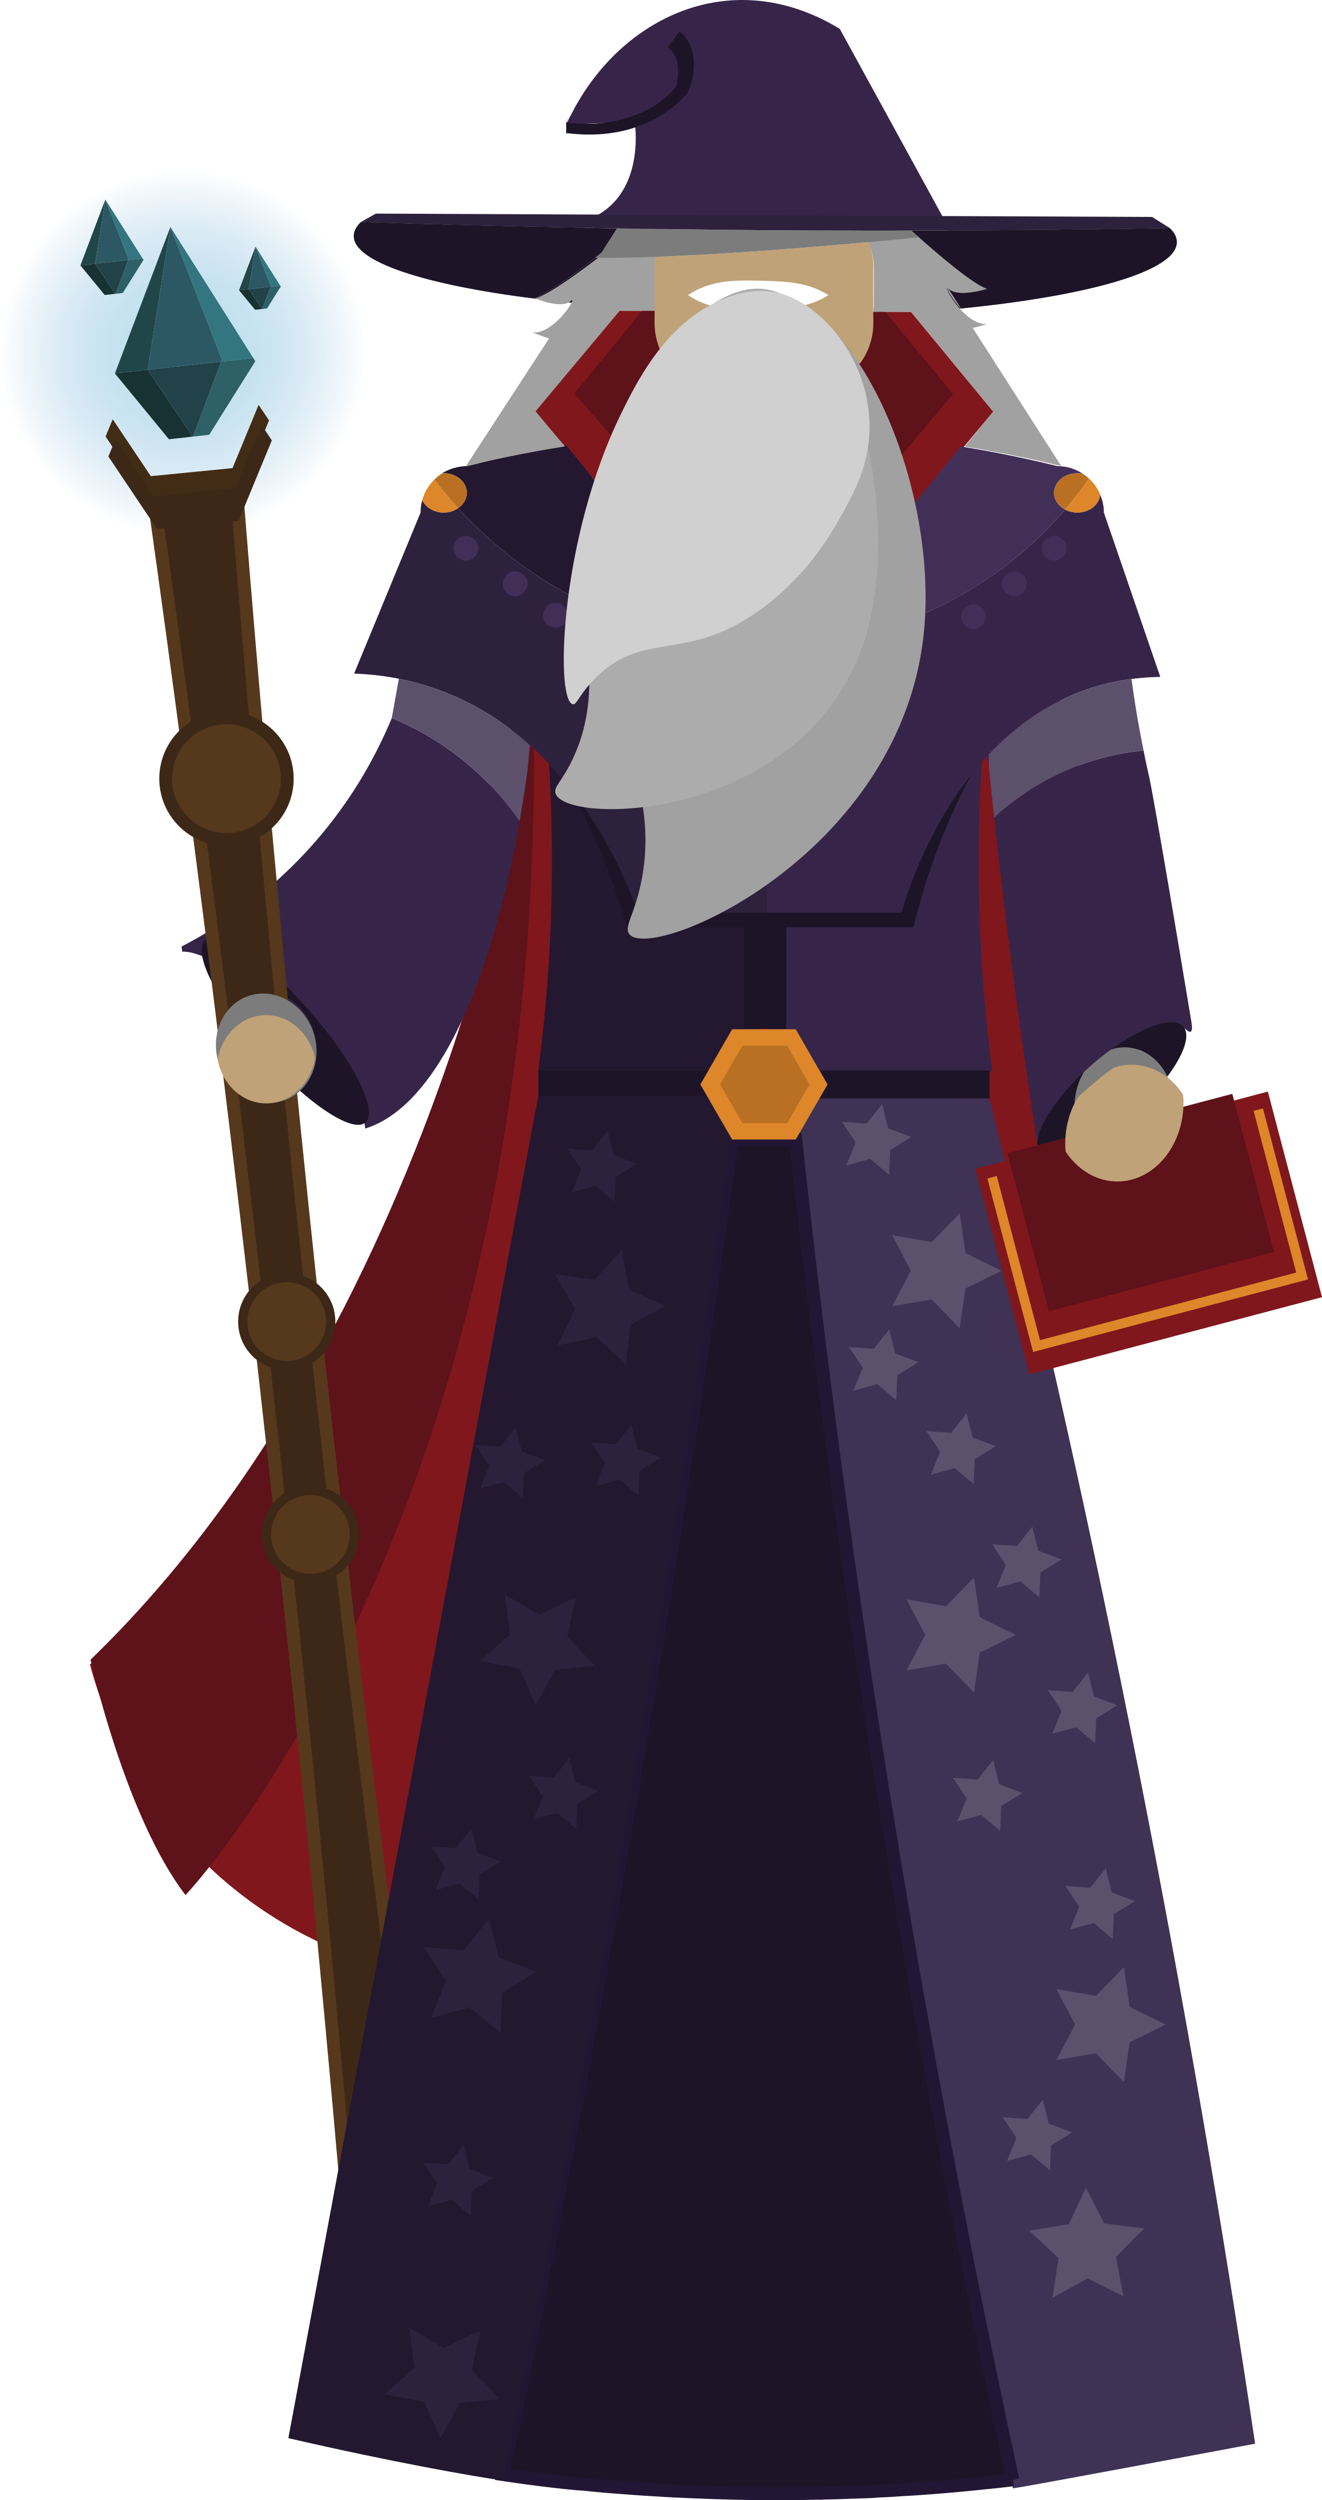 <?xml version="1.0" encoding="UTF-8"?>
<svg id="_Шар_2" data-name="Шар 2" xmlns="http://www.w3.org/2000/svg" xmlns:xlink="http://www.w3.org/1999/xlink" viewBox="0 0 102.833 194.37">
  <defs>
    <radialGradient id="_Градієнт_без_назви_26" data-name="Градієнт без назви 26" cx="-7.675" cy="-28.699" fx="-7.675" fy="-28.699" r="14.227" gradientTransform="translate(25.033 55.094) rotate(-6.356)" gradientUnits="userSpaceOnUse">
      <stop offset="0" stop-color="#8bcfdf" stop-opacity=".6"/>
      <stop offset="1" stop-color="#2580c3" stop-opacity="0"/>
    </radialGradient>
  </defs>
  <g id="_Шар_1-2" data-name="Шар 1">
    <path d="M79.811,44.542c.479,.376,.838,.838,1.026,1.359-.274-.522-.641-1.009-1.026-1.359Z" fill="#a2a1a1"/>
    <path d="M79.007,43.995c.265,.103,.539,.291,.804,.547-.239-.214-.513-.385-.804-.547Z" fill="#a2a1a1"/>
    <path d="M29.368,152.738c-2.905-.884-7.571-2.728-12.11-6.69-7.002-6.112-9.433-13.534-10.26-16.65,6-5.04,19.82-18.05,26.77-39.96,1.3-4.1,2.23-8.09,2.86-11.92v-.02c-.102-4.248-.273-21.488,6.307-23.66,6.79-2.242,18.972,12.151,22.839,24.677,10.109,32.747-31.343,69.801-36.406,74.223Z" fill="#80171c"/>
    <path d="M41.521,56.52s-6.307,45.267-34.477,72.508c0,0,2.679,12.165,7.387,18.297,0,0,27.83-29.256,27.09-90.805Z" fill="#5e121a"/>
    <path d="M77.265,32.006l-6.78,8.07h-.09c-2.96,3.66-5.9,7.32-8.84,10.99h-4.32c-3.65-4.56-7.29-9.12-10.93-13.67h.02l-4.79-5.42,6.4-7.82,22.93,.09,6.4,7.76Z" fill="#80171c"/>
    <path d="M74.132,30.629l-5.591,6.655h-.074c-2.441,3.018-4.865,6.036-7.289,9.062h-3.562c-3.01-3.76-6.011-7.52-9.013-11.272h.017l-3.95-4.469,5.277-6.448,18.908,.074,5.277,6.399Z" fill="#5e121a"/>
    <path d="M84.23,93.644l5.06-15.755-8.292-28.43c-9.277,7.653-18.555,15.306-27.832,22.96,8.007,12.194,16.015,24.387,24.022,36.581v4.516l6.73-18.817c-.87,2.81-1.85,5.5-2.92,8.09" fill="#80171c"/>
    <path d="M63.948,83.318h13.24c-.16-1.217-.3-2.455-.43-3.712-.44-4.372-.64-8.622-.63-12.74,0-2.576,.08-5.112,.24-7.587-13.588,6.129-16.741,9.714-16.729,11.908,.002,.378,.111,2.909,.053,6.582-.015,.932-.037,1.7-.053,2.21" fill="#372549"/>
    <path d="M57.815,71.06v10.068l-2.7,2.08h-13.24c.16-1.212,.3-2.444,.43-3.696,.44-4.352,.64-8.584,.63-12.683,0-2.525-.08-5.019-.23-7.442,.03,.04,.07,.081,.11,.121,4.26,4.595,6.24,9.947,6.8,11.552h8.2Z" fill="#231830"/>
    <path d="M59.425,71.016c-.01,.38-.11,2.87-.06,6.49,.02,.92,.04,1.68,.06,2.18l-1.61,1.23v-9.97h-8.2c-.56-1.59-2.54-6.89-6.8-11.44-.04-.04-.08-.08-.11-.12-.01-.04-.01-.07-.01-.11,8.62,3.84,13.04,6.66,15.12,8.77,1.16,1.17,1.59,2.13,1.61,2.9v.07Z" fill="#372549"/>
    <path d="M42.949,59.101c3.568,5.448,5.3,11.138,5.824,12.992h22.288c.354-1.496,1.821-7.387,5.149-12.992H42.949Z" fill="#1d1527"/>
    <path d="M46.305,20.036c.17,.01,.35,.01,.53,.01l-2.22,3.48h-.2c-.04,0-.09-.01-.13-.01-.07-.01-.14-.02-.2-.02-.87-.09-1.72-.18-2.53-.28-.02-.01-.03-.01-.04-.01l-.01-.01c.96-.23,3.44-2.1,4.8-3.16Z" fill="#1d1527"/>
    <path d="M45.475,17.706c-5.88-.11-11.68-.26-17.4-.45h19.15c-.59,.14-1.18,.3-1.75,.45Z" fill="#1d1527"/>
    <path d="M91.545,18.826c0,2.24-6.83,4.18-16.89,5.17-.67-.76-1.1-1.6-.99-1.62,.02-.02,.07,.01,.14,.08,.73,.7,2.96,0,2.96,0-1.12-.36-4.03-2.88-5.3-4.01-.32-.28-.54-.48-.6-.52,0,.02,.01,.05,.02,.1l-.07-.11c.96,.01,1.92,0,2.88,0,5.84-.02,11.6-.08,17.29-.19,.38,.35,.56,.72,.56,1.1Z" fill="#1d1527"/>
    <path d="M71.465,18.446c1.27,1.13,4.18,3.65,5.3,4.01,0,0-2.23,.7-2.96,0-.07-.07-.12-.1-.14-.08-.11,.02,.32,.86,.99,1.62-.06,.01-.11,.01-.17,.02l-3.51-5.52c.17-.02,.33-.03,.49-.05Z" fill="#1d1527"/>
    <path d="M90.985,17.726c-5.69,.11-11.45,.17-17.29,.19l.03-.19h17.26Z" fill="#1d1527"/>
    <path d="M60.25,24.008h-2.43c.45-.61,.84-1,1.34-.96,.47,.04,.76,.42,1.09,.96Z" fill="#252626" stroke="#1d1d1b" stroke-miterlimit="10"/>
    <path d="M44.14,9.708h-.01" fill="none" stroke="#1d1d1b" stroke-miterlimit="10"/>
    <path d="M50.635,42.706c-.19,2.54-.34,4.37-.37,6-1.44-.42-2.42-.81-2.84-.98-5.45-2.2-9.31-5.52-11.79-8.22,.41-.28,.68-.71,.68-1.19,0-.85-.81-1.53-1.8-1.53-.04,0-.09,0-.13,.01,.87-.54,1.74-.56,1.93-.56,.11-.03,.23-.06,.34-.08,1.89-.48,4.39-1.05,7.38-1.54l.08,.09,6.52,8Z" fill="#231830"/>
    <path d="M57.815,65.236v5.71h-8.2c-.56-1.59-2.54-6.89-6.8-11.44-.04-.04-.08-.08-.11-.12-.47-.5-.96-1-1.51-1.47-2.02-1.82-4.48-3.4-7.43-4.41-.83-.28-1.65-.51-2.45-.68-.07-.01-.14-.03-.21-.04-.03-.01-.05-.01-.08-.02-1.21-.24-2.37-.36-3.48-.4,1.72-4.17,3.44-8.34,5.17-12.52,0-.33,.04-.66,.13-.96,.27,.56,.91,.96,1.67,.96,.42,0,.81-.13,1.12-.34,2.48,2.7,6.34,6.02,11.79,8.22,.42,.17,1.4,.56,2.84,.98-.01,.77,.03,1.5,.1,2.24,.06,.63,.14,1.24,.23,1.83,.04,.24,.08,.47,.12,.7,.44,2.42,1.11,4.5,1.8,6.17,.07,.19,.15,.37,.22,.54,.23,.53,.46,1.01,.67,1.44,1.46,1.21,2.94,2.41,4.41,3.61Z" fill="#2e213d"/>
    <path d="M90.255,52.626c-.36,0-.71,.02-1.05,.04-.36,.03-.71,.06-1.04,.1-.05,0-.11,.01-.15,.02h-.01c-1.21,.15-2.27,.42-3.2,.72-3.24,1.06-5.83,2.96-7.89,5.14l-.09,.09v.01c-.16,.18-.33,.36-.5,.54v.01c-4.1,4.69-5.83,10.35-6.2,11.65h-10.49v-4.22c.14,.12,.29,.23,.43,.35,.31-.19,.69-.42,1.1-.72,1.48-1.04,3.48-2.79,5.09-5.47,.14-.24,.28-.47,.4-.71,.13-.23,.25-.47,.36-.7,.23-.47,.43-.94,.61-1.4,.08-.22,.16-.44,.23-.65,.08-.22,.15-.44,.21-.66,.03-.1,.06-.19,.09-.29,.03-.11,.06-.23,.09-.34,.16-.63,.28-1.24,.37-1.81,.06-.37,.1-.73,.13-1.06,.09-.98,.09-1.78,.07-2.32-.02-.69-.03-1.39-.08-2.11,1.75-.52,3.5-1.22,5.26-2.15,4.02-2.11,6.91-4.82,8.85-7.08,.27,.15,.6,.24,.95,.24,.94,0,1.71-.61,1.78-1.39,.19,.43,.29,.89,.29,1.39,1.46,4.26,2.93,8.52,4.39,12.78Z" fill="#372549"/>
    <path d="M59.635,66.726v4.22h-1.82v-5.71c.61,.49,1.21,.99,1.82,1.49Z" fill="#2e213d"/>
    <path d="M81.99,38.318c0,.54,.34,1.02,.85,1.29-1.94,2.26-4.82,4.97-8.84,7.08-1.77,.93-3.52,1.63-5.26,2.15-.1-1.94-.27-3.99-.55-6.13l6.55-8c3.26,.53,5.88,1.13,7.52,1.53,.73,0,1.41,.22,1.97,.6-.14-.03-.28-.05-.43-.05-1,0-1.81,.68-1.81,1.53Z" fill="#422f58"/>
    <polyline points="63.733 83.208 76.973 83.208 76.973 85.398 63.733 85.398" fill="#1d1527"/>
    <polyline points="55.113 85.398 41.873 85.398 41.873 83.208 55.113 83.208" fill="#1d1527"/>
    <path d="M76.825,58.736l.09-.09v.91c-.04-.27-.06-.54-.09-.81v-.01Z" fill="#372549"/>
    <path d="M92.615,80.206c-.13,.06-.34-.16-.42-.22-1.4-1.11-8.17,5.6-8.18,5.6-.84,.84-1.98,1.99-3.31,3.41-1.15-7.39-2.19-14.98-3.08-22.78-.1-.89-.2-1.78-.29-2.66,1.43-1.32,3.75-3.07,6.99-4.2,1.73-.6,3.31-.89,4.63-1.01,.15,.8,.31,1.51,.45,2.12,0,0,.47,2.12,3.27,18.98,.03,.2,.11,.68-.06,.76Z" fill="#372549"/>
    <path d="M97.63,189.977c-3.12,.584-17.74,3.33-18.84,3.471-4.86-22.666-9.21-46.711-12.76-72.034-1.6-11.379-2.97-22.536-4.13-33.461l1.46-2.555h13.61c4.08,16.519,7.97,33.854,11.55,51.973,3.59,18.169,6.6,35.735,9.11,52.607Z" fill="#3f3254"/>
    <path d="M78.79,192.785c-.07,.01-.15,.02-.15,.02-.63,.079-1.27,.149-1.92,.209-1.41,.149-2.86,.288-4.33,.397-.74,.06-1.5,.109-2.28,.149-.57,.04-1.15,.08-1.73,.099-.34,.03-.68,.05-1.02,.06-.41,.01-.82,.03-1.23,.04-.67,.03-1.35,.05-2.03,.06-.14,.01-.29,.02-.44,.01-.73,.02-1.46,.03-2.2,.03-.9,.02-1.81,.01-2.73,0-1.04-.01-2.07-.04-3.09-.07-.53-.02-1.05-.04-1.58-.06-1.05-.04-2.09-.089-3.11-.159-.51-.03-1.02-.06-1.53-.099-1.12-.08-2.22-.159-3.3-.268-.37-.04-.74-.08-1.1-.099-.15-.01-.29-.02-.43-.04-.15-.01-.3-.02-.44-.04-.6-.06-1.19-.129-1.78-.199-1.44-.179-2.73-.368-3.27-.447,4.73-22.785,9.1-46.434,12.99-70.928,1.77-11.099,3.38-22.05,4.86-32.861h4.95c1.16,10.791,2.53,21.811,4.13,33.05,3.55,25.011,7.9,48.76,12.76,71.147Z" fill="#1d1527" stroke="#231635" stroke-miterlimit="10"/>
    <path d="M74.805,24.066c-.76-.79-1.26-1.77-1.14-1.79l1.11,1.74,.03,.05Z" fill="#a2a1a1"/>
    <line x1="68.74" y1="48.838" x2="68.73" y2="48.838" fill="none" stroke="#1d1d1b" stroke-miterlimit="10" stroke-width="1.083"/>
    <path d="M36.32,38.318c0,.48-.27,.91-.68,1.19-.74-.81-1.36-1.56-1.87-2.21,.2-.2,.41-.36,.62-.5,.04-.01,.08-.01,.13-.01,.99,0,1.8,.68,1.8,1.53Z" fill="#b97023"/>
    <path d="M35.64,39.508c-.31,.21-.7,.34-1.12,.34-.76,0-1.41-.4-1.68-.96,.17-.61,.49-1.16,.93-1.59,.51,.65,1.13,1.4,1.87,2.21Z" fill="#dd872a"/>
    <path d="M85.58,38.448v.01c-.07,.78-.85,1.39-1.78,1.39-.35,0-.68-.09-.96-.24,.77-.89,1.39-1.71,1.87-2.4,.38,.34,.68,.77,.87,1.24Z" fill="#dd872a"/>
    <path d="M84.71,37.208c-.48,.69-1.1,1.51-1.87,2.4-.51-.27-.85-.75-.85-1.29,0-.85,.81-1.53,1.81-1.53,.15,0,.29,.02,.43,.05,.17,.1,.33,.23,.48,.37Z" fill="#b97023"/>
    <path d="M52.198,17.726c-.02,.03-.041,.05-.061,.08-.46,.63-.778,1.37-.9,2.16-.051,.26-.072,.52-.072,.79l.01,2.86c0,.13,0,.25,.02,.38,0,.05,0,.11,.01,.16h-2.998c-2.18,2.61-4.369,5.21-6.549,7.82l2.282,2.73h-.01c-3.336,.53-6.007,1.13-7.685,1.53l.051-.08,6.416-9.85c-.737-.23-1.32-.47-1.32-.47,1.32,.18,2.824-1.74,3.08-2.32,.092-.17,.061-.23-.102-.09-.031,.03-.061,.05-.102,.07-.727,.43-2.302-.16-2.589-.28-.02-.01-.031-.01-.041-.01l-.01-.01c.982-.23,3.52-2.1,4.912-3.16,.194-.15,.368-.29,.512-.4l1.228-1.88,.02-.03h3.899Z" fill="#a2a1a1"/>
    <path d="M40.415,63.856c-.06,.37-.13,.74-.2,1.11-2.4,12.76-6.67,21.2-11.81,22.77-.08-1.67-2.29-5-5.61-8.27-3.45-3.37-6.99-5.57-8.62-5.48-.02-.14-.04-.28-.05-.4,2.85-1.48,6.74-3.99,10.32-8.06,1.54-1.75,2.8-3.55,3.85-5.32v-.01c.87-1.48,1.59-2.95,2.18-4.37,1.45,.59,3.37,1.56,5.37,3.14,2.17,1.72,3.64,3.53,4.57,4.89Z" fill="#372549"/>
    <path d="M41.195,58.586c-.05,.43-.11,.86-.16,1.28,.05-.43,.09-.87,.11-1.32,.02,.01,.03,.03,.05,.04Z" fill="#372549"/>
    <path d="M28.43,87.258c-.73,.65-2.81-.43-5.19-2.54,.82-.78,1.34-1.94,1.34-3.23,0-2.37-1.74-4.29-3.87-4.29-1.14,0-2.16,.55-2.87,1.42-1.81-2.65-2.63-4.86-1.89-5.52,1.02-.9,4.65,1.54,8.09,5.45,3.45,3.91,5.41,7.81,4.39,8.71Z" fill="#1d1527"/>
    <path d="M83.58,86.048c0,1.16,.36,2.22,.95,3.03-1.68,.89-3.06,1.13-3.6,.52-.85-.96,.66-3.69,3.4-6.28-.47,.77-.75,1.71-.75,2.73Z" fill="#1d1527"/>
    <path d="M90.8,83.698c-.67-1.37-1.92-2.28-3.34-2.28-.36,0-.71,.06-1.04,.18,2.53-1.84,4.87-2.64,5.62-1.79,.59,.66,.05,2.17-1.24,3.89Z" fill="#1d1527"/>
    <rect x="57.815" y="71.781" width="3.35" height="8.198" fill="#1d1527"/>
    <path d="M41.195,57.916c-.01,.21-.03,.42-.05,.63-.02,.45-.06,.89-.11,1.32-.18,1.33-.38,2.63-.6,3.89-.01,.03-.01,.07-.02,.1-.93-1.36-2.4-3.17-4.57-4.89-2-1.58-3.92-2.55-5.37-3.14,.18-1.02,.37-2.04,.55-3.06,.03,.01,.05,.01,.08,.02,.07,.01,.14,.03,.21,.04,.8,.17,1.62,.4,2.45,.68,2.95,1.01,5.41,2.59,7.43,4.41Z" fill="#5c506d"/>
    <path d="M40.435,63.756c.22-1.26,.42-2.56,.6-3.89-.15,1.42-.36,2.72-.6,3.89Z" fill="#3e324c"/>
    <path d="M88.955,58.346c-1.32,.12-2.9,.41-4.63,1.01-3.24,1.13-5.56,2.88-6.99,4.2-.15-1.34-.29-2.68-.42-4v-.91c2.06-2.18,4.65-4.08,7.89-5.14,.93-.3,1.99-.57,3.2-.72h.01c.29,2.15,.62,4.02,.94,5.56Z" fill="#5c506d"/>
    <path d="M75.035,34.716l2.23-2.71c-2.13-2.59-4.27-5.17-6.4-7.76h-2.93c.01-.05,.01-.1,.01-.15,.01-.13,.02-.26,.02-.39l.01-2.84c0-.71-.16-1.41-.44-2.04-.14-.32-.32-.62-.52-.9-.02-.02-.03-.05-.05-.07h3.81l.04,.06,.07,.11c-.01-.05-.02-.08-.02-.1,.06,.04,.28,.24,.6,.52,1.27,1.13,4.18,3.65,5.3,4.01,0,0-2.23,.7-2.96,0-.07-.07-.12-.1-.14-.08-.11,.02,.32,.86,.99,1.62,.05,.05,.1,.11,.15,.16,0,.01,.01,.01,.01,.01,.56,.58,1.25,1.06,1.95,1.03,0,0-.47,.15-1.1,.3l6.89,10.74c-1.64-.4-4.26-.99-7.52-1.52Z" fill="#a2a1a1"/>
    <path d="M67.935,20.756c0-.67-.13-1.32-.37-1.93-4.637,.42-11.133,.95-16.59,1.14-.04,.26-.06,.52-.06,.79l.01,2.19-.01,2.18c0,.41,.05,.82,.15,1.22,.16,.69,.47,1.34,.889,1.91h14.941c.18-.25,.34-.5,.48-.77v-.01c.36-.72,.56-1.52,.56-2.35l-.01-2.18,.01-2.19Zm-7.675,3.26c-.34,.02-.68,.03-1.009,.04-.49,.02-.989,.03-1.479,.02-1.439-.02-2.868-.21-4.198-1.1-.01,0-.01-.01-.02-.01-.01-.01-.02-.01-.03-.02,.01-.02,.02-.02,.03-.03,.41-.27,.829-.48,1.249-.63,.14-.06,.29-.11,.44-.15,1.299-.38,2.668-.34,4.008-.31,1.439,.04,2.898,.07,4.258,.63,.21,.09,.41,.19,.62,.31,.11,.05,.21,.11,.31,.18-.01,0-.01,.01-.02,.01-1.309,.83-2.728,1-4.158,1.06Z" fill="#c0a278"/>
    <path d="M48.005,17.756l-1.2,1.88c-.14,.11-.31,.25-.5,.4-1.36,1.06-3.84,2.93-4.8,3.16l.01,.01c-8.46-1.06-14-2.84-14-4.85,0-.38,.19-.75,.56-1.1,5.72,.19,11.52,.34,17.4,.45,.84,.02,1.68,.04,2.53,.05Z" fill="#1d1527"/>
    <path d="M71.465,18.446c-.16,.02-.32,.03-.49,.05-.95,.1-2.1,.21-3.41,.33h-.03c-4.64,.42-11.12,.95-16.57,1.14h-.07c-1.44,.05-2.82,.08-4.06,.08-.18,0-.36,0-.53-.01,.19-.15,.36-.29,.5-.4l1.2-1.88c1.25,.02,2.51,.04,3.77,.05,2.55,.04,5.13,.07,7.71,.09,2.53,.02,5.04,.03,7.53,.03,1.27,0,2.54,0,3.8-.01l.07,.11c-.01-.05-.02-.08-.02-.1,.06,.04,.28,.24,.6,.52Z" fill="#7c7c7c"/>
    <path d="M73.805,17.726h-.08c-.48-.01-.98-.01-1.46-.02-.17-.09-.36-.18-.58-.26-.7-.24-1.32-.24-1.75-.19-.3,.03-.62,.05-.96,.06-.62,.02-1.18-.01-1.68-.06h-22.13c.67-.18,1.4-.5,2.09-1.06,2.73-2.24,2.17-6.36,2.11-6.75l-5.33,.25c.12-.26,.24-.52,.38-.77C47.005,3.806,51.705,.356,56.905,.026c3.97-.25,7.03,1.37,8.42,2.22,2.75,5.01,5.49,10.01,8.23,15.02,.06,.12,.13,.23,.19,.35,.02,.04,.04,.07,.06,.11Z" fill="#372549"/>
    <path d="M44.04,9.43c.045,.099,.071,.099,.133,.099,2.404,.32,4.89-.133,6.937-1.434,0,0,.11-.002,.11-.002l.01-0-.247,.072c.636-.425,1.203-.938,1.686-1.529,.001-.002-.09,.154-.089,.153,.268-1.023,.304-2.517-.659-3.083l.939-1.273c1.443,1.165,1.295,3.282,.621,4.795-2.24,2.536-5.595,3.602-9.394,3.12,0-0,.054,.004,.054,.004-.033-.002-.067,.005-.1,.078v-1h0Z" fill="#1d1527"/>
    <path d="M90.985,17.726c-5.69,.11-11.45,.17-17.29,.19-.96,0-1.92,.01-2.88,0-1.26,.01-2.53,.01-3.8,.01-2.49,0-5-.01-7.53-.03-2.58-.02-5.16-.05-7.71-.09-1.26-.01-2.52-.03-3.77-.05-.85-.01-1.69-.03-2.53-.05-5.88-.11-11.68-.26-17.4-.45,.38-.21,.77-.43,1.16-.65,20.12,.09,40.25,.18,60.38,.26,.46,.29,.92,.58,1.37,.86Z" fill="#2e213d"/>
    <circle cx="36.245" cy="42.616" r=".962" fill="#422f58"/>
    <circle cx="40.073" cy="45.383" r=".962" fill="#422f58"/>
    <circle cx="43.208" cy="47.828" r=".962" fill="#422f58"/>
    <circle cx="75.723" cy="47.947" r=".962" fill="#422f58"/>
    <circle cx="78.908" cy="45.383" r=".962" fill="#422f58"/>
    <circle cx="81.99" cy="42.616" r=".962" fill="#422f58"/>
    <g>
      <path d="M71.972,47.651c-.752,18.581-21.644,27.43-23.072,24.894-.316-.562,.441-1.438,.956-3.871,1.693-8-3.253-13.82-4.096-21.023-1.199-10.256,5.726-24.925,13.106-25.101,6.907-.165,13.583,13.313,13.106,25.101Z" fill="#a2a1a1"/>
      <path d="M67.646,48.324c-3.652,15.521-23.576,15.994-24.433,13.359-.178-.548,.589-.978,1.468-2.964,2.297-5.188,.408-9.624,.943-16.174,.718-8.796,5.233-14.366,5.867-15.126,1.285-1.54,4.886-5.853,8.584-4.822,5.803,1.618,9.904,15.815,7.572,25.726Z" fill="#adacac"/>
      <path d="M55.593,23.554c-3.966,1.902-6.135,6.245-7.352,8.755-4.614,9.511-5.058,21.767-3.745,22.418,.359,.178,.483-.653,1.743-1.939,3.062-3.125,5.828-2.002,9.784-3.618,.499-.204,5.413-2.198,8.957-8.294,1.346-2.316,2.743-4.718,2.653-8.004-.131-4.748-3.294-8.689-6.352-9.861-2.479-.95-4.59,.016-5.687,.543Z" fill="#d0d0d0"/>
    </g>
    <polygon points="87.392 178.525 84.604 177.128 81.873 178.633 82.34 175.549 80.065 173.417 83.142 172.908 84.467 170.085 85.902 172.854 88.996 173.243 86.806 175.463 87.392 178.525" fill="#5c506d"/>
    <polygon points="90.669 157.397 87.872 158.775 87.422 161.861 85.246 159.627 82.172 160.153 83.625 157.393 82.175 154.632 85.248 155.161 87.426 152.929 87.873 156.015 90.669 157.397" fill="#5c506d"/>
    <polygon points="79.009 127.107 76.212 128.486 75.762 131.571 73.586 129.337 70.512 129.863 71.965 127.103 70.515 124.342 73.588 124.871 75.766 122.639 76.213 125.725 79.009 127.107" fill="#5c506d"/>
    <polygon points="77.896 98.794 75.099 100.172 74.649 103.258 72.473 101.024 69.399 101.549 70.852 98.79 69.402 96.029 72.476 96.558 74.653 94.326 75.1 97.412 77.896 98.794" fill="#5c506d"/>
    <polygon points="85.187 135.515 83.711 134.275 81.853 134.788 82.576 133.002 81.513 131.393 83.436 131.528 84.637 130.021 85.103 131.892 86.907 132.568 85.273 133.589 85.187 135.515" fill="#5c506d"/>
    <polygon points="81.67 168.72 80.194 167.48 78.336 167.994 79.059 166.207 77.997 164.599 79.919 164.734 81.121 163.227 81.586 165.097 83.391 165.774 81.756 166.795 81.67 168.72" fill="#5c506d"/>
    <polygon points="86.557 150.74 85.081 149.501 83.223 150.014 83.946 148.227 82.883 146.619 84.806 146.754 86.007 145.247 86.473 147.117 88.277 147.794 86.643 148.815 86.557 150.74" fill="#5c506d"/>
    <polygon points="77.802 142.332 76.326 141.093 74.468 141.606 75.191 139.819 74.128 138.211 76.051 138.346 77.252 136.839 77.718 138.709 79.522 139.386 77.888 140.407 77.802 142.332" fill="#5c506d"/>
    <polygon points="75.737 115.375 74.261 114.136 72.403 114.649 73.126 112.862 72.063 111.254 73.986 111.389 75.187 109.882 75.653 111.752 77.457 112.429 75.823 113.45 75.737 115.375" fill="#5c506d"/>
    <polygon points="80.847 124.179 79.371 122.94 77.513 123.453 78.236 121.666 77.173 120.058 79.096 120.193 80.297 118.686 80.763 120.556 82.568 121.233 80.933 122.254 80.847 124.179" fill="#5c506d"/>
    <polygon points="69.717 108.845 68.241 107.605 66.383 108.118 67.106 106.332 66.043 104.723 67.966 104.859 69.167 103.351 69.633 105.222 71.437 105.899 69.803 106.919 69.717 108.845" fill="#5c506d"/>
    <polygon points="69.167 91.335 67.691 90.095 65.833 90.609 66.556 88.822 65.493 87.214 67.416 87.349 68.617 85.842 69.083 87.712 70.887 88.389 69.253 89.409 69.167 91.335" fill="#5c506d"/>
    <line x1="17.006" y1="44.635" x2="27.515" y2="174.359" fill="#432c15"/>
    <circle cx="14.228" cy="27.42" r="14.227" fill="url(#_Градієнт_без_назви_26)"/>
    <path d="M17.198,28.113l.063-.158-4.006-10.31c2.149,3.393,4.299,6.796,6.448,10.189l-2.505,.279Z" fill="#347680"/>
    <path d="M19.861,28.078c-1.197,1.904-2.393,3.808-3.589,5.722l-1.262,.141,2.188-5.828,2.505-.279c.06,.084,.108,.159,.158,.244Z" fill="#2d6167"/>
    <polygon points="14.99 33.943 13.141 34.149 8.939 29.033 11.484 28.749 14.99 33.943" fill="#183233"/>
    <polygon points="17.198 28.113 15.01 33.941 14.99 33.943 11.484 28.749 17.198 28.113" fill="#214249"/>
    <path d="M13.255,17.645l-1.772,11.104-2.544,.283c1.439-3.793,2.877-7.595,4.316-11.388Z" fill="#204649"/>
    <polygon points="17.261 27.955 17.198 28.113 11.484 28.749 13.255 17.645 17.261 27.955" fill="#2b5863"/>
    <polygon points="18.089 36.391 11.732 37.018 8.767 32.594 8.213 33.936 11.988 39.568 18.345 38.942 20.926 32.683 20.117 31.475 18.089 36.391" fill="#432c15"/>
    <line x1="15.01" y1="33.941" x2="15.002" y2="33.962" fill="none"/>
    <line x1="19.832" y1="27.82" x2="19.703" y2="27.834" fill="none"/>
    <line x1="15.002" y1="33.962" x2="14.99" y2="33.943" fill="#2b5863"/>
    <g>
      <path d="M9.968,20.219l.028-.071-1.801-4.636c.966,1.526,1.933,3.056,2.899,4.582l-1.126,.125Z" fill="#347680"/>
      <path d="M11.165,20.203c-.538,.856-1.076,1.712-1.614,2.573l-.568,.063,.984-2.621,1.126-.125c.027,.038,.049,.071,.071,.11Z" fill="#2d6167"/>
      <polygon points="8.975 22.841 8.144 22.933 6.255 20.633 7.399 20.505 8.975 22.841" fill="#183233"/>
      <polygon points="9.968 20.219 8.984 22.84 8.975 22.841 7.399 20.505 9.968 20.219" fill="#214249"/>
      <path d="M8.195,15.512l-.797,4.993-1.144,.127c.647-1.705,1.294-3.415,1.941-5.121Z" fill="#204649"/>
      <polygon points="9.997 20.148 9.968 20.219 7.399 20.505 8.195 15.512 9.997 20.148" fill="#2b5863"/>
      <line x1="11.152" y1="20.087" x2="11.094" y2="20.094" fill="none"/>
    </g>
    <g>
      <path d="M21.048,22.287l.019-.047-1.191-3.066c.639,1.009,1.278,2.021,1.917,3.03l-.745,.083Z" fill="#347680"/>
      <path d="M21.839,22.277c-.356,.566-.712,1.133-1.067,1.702l-.375,.042,.651-1.733,.745-.083c.018,.025,.032,.047,.047,.073Z" fill="#2d6167"/>
      <polygon points="20.391 24.021 19.841 24.083 18.592 22.561 19.348 22.477 20.391 24.021" fill="#183233"/>
      <polygon points="21.048 22.287 20.397 24.021 20.391 24.021 19.348 22.477 21.048 22.287" fill="#214249"/>
      <path d="M19.875,19.174l-.527,3.302-.757,.084c.428-1.128,.856-2.259,1.284-3.387Z" fill="#204649"/>
      <polygon points="21.066 22.24 21.048 22.287 19.348 22.477 19.875 19.174 21.066 22.24" fill="#2b5863"/>
      <line x1="21.831" y1="22.2" x2="21.793" y2="22.204" fill="none"/>
    </g>
    <path d="M34.427,182.066l-6.406,.714c-2.729-33.105-6.188-67.07-10.482-101.835-1.738-14.071-3.576-27.975-5.506-41.709l6.406-.714c1.103,13.873,2.346,27.909,3.738,42.101,3.423,34.887,7.554,68.716,12.25,101.443Z" fill="#3d2818" stroke="#56381c" stroke-miterlimit="10"/>
    <circle cx="17.617" cy="60.532" r="4.727" fill="#56381c" stroke="#3d2818" stroke-miterlimit="10"/>
    <g>
      <polygon points="35.074 186.244 28.807 186.974 24.896 182.023 27.251 176.343 33.518 175.613 37.43 180.563 35.074 186.244" fill="#b97023"/>
      <polygon points="33.896 184.696 29.541 185.204 26.824 181.764 28.46 177.817 32.814 177.31 35.532 180.75 33.896 184.696" fill="#dd872a"/>
    </g>
    <circle cx="22.304" cy="102.745" r="3.419" fill="#56381c" stroke="#3d2818" stroke-miterlimit="10" stroke-width=".723"/>
    <circle cx="24.146" cy="119.287" r="3.419" fill="#56381c" stroke="#3d2818" stroke-miterlimit="10" stroke-width=".723"/>
    <polygon points="18.307 37.942 11.95 38.569 8.984 34.145 8.431 35.488 12.206 41.12 18.563 40.493 21.144 34.234 20.335 33.026 18.307 37.942" fill="#3d2818"/>
    <path d="M56.95,87.752c-1.48,10.946-3.09,22.033-4.86,33.271-3.89,24.8-8.26,48.745-12.99,71.814h-.01c-2.37-.342-8.5-1.408-16.66-3.29,6.48-34.78,12.96-69.57,19.44-104.351h13.61l1.47,2.555Z" fill="#231830"/>
    <polygon points="48.684 106.098 46.428 103.945 43.376 104.584 44.726 101.773 43.175 99.067 46.266 99.482 48.36 97.171 48.92 100.239 51.765 101.517 49.02 102.998 48.684 106.098" fill="#2e213d"/>
    <polygon points="44.777 124.189 44.127 127.239 46.271 129.503 43.17 129.828 41.679 132.567 40.412 129.717 37.346 129.146 39.664 127.06 39.261 123.968 41.961 125.528 44.777 124.189" fill="#2e213d"/>
    <polygon points="37.354 181.185 36.704 184.235 38.848 186.5 35.747 186.824 34.256 189.563 32.988 186.714 29.923 186.142 32.241 184.056 31.838 180.964 34.538 182.525 37.354 181.185" fill="#2e213d"/>
    <polygon points="38.926 158.049 36.537 156.044 33.531 156.874 34.701 153.983 32.982 151.381 36.093 151.6 38.037 149.161 38.79 152.187 41.71 153.282 39.065 154.934 38.926 158.049" fill="#2e213d"/>
    <polygon points="40.667 116.457 39.191 115.217 37.333 115.731 38.056 113.944 36.993 112.336 38.916 112.471 40.117 110.964 40.583 112.834 42.387 113.511 40.753 114.531 40.667 116.457" fill="#2e213d"/>
    <polygon points="47.812 93.425 46.336 92.185 44.478 92.699 45.201 90.912 44.138 89.304 46.061 89.439 47.262 87.932 47.728 89.802 49.532 90.479 47.898 91.499 47.812 93.425" fill="#2e213d"/>
    <polygon points="44.829 142.17 43.353 140.93 41.496 141.443 42.218 139.657 41.156 138.048 43.079 138.184 44.28 136.676 44.746 138.547 46.55 139.223 44.915 140.244 44.829 142.17" fill="#2e213d"/>
    <polygon points="36.617 172.253 35.141 171.014 33.283 171.527 34.006 169.74 32.943 168.132 34.866 168.267 36.067 166.76 36.533 168.63 38.337 169.307 36.703 170.328 36.617 172.253" fill="#2e213d"/>
    <polygon points="37.222 147.661 35.746 146.421 33.888 146.935 34.611 145.148 33.548 143.54 35.471 143.675 36.672 142.168 37.138 144.038 38.942 144.715 37.308 145.735 37.222 147.661" fill="#2e213d"/>
    <polygon points="49.673 116.261 48.197 115.022 46.339 115.535 47.062 113.748 45.999 112.14 47.922 112.275 49.123 110.768 49.589 112.638 51.394 113.315 49.759 114.336 49.673 116.261" fill="#2e213d"/>
    <path d="M24.38,80.262c.089,.266,.155,.528,.19,.79,.143,.964-.023,1.916-.437,2.698-.426,.838-1.143,1.5-2.063,1.808-1.755,.587-3.694-.294-4.66-2.016-.149-.256-.272-.531-.371-.825-.349-1.043-.312-2.131,.038-3.039,.397-1.05,1.19-1.895,2.272-2.257,2.02-.675,4.279,.594,5.031,2.841Z" fill="#7c7c7c"/>
    <polygon points="64.37 84.308 63.74 85.398 63.37 86.048 63.361 86.048 61.9 88.588 56.95 88.588 55.48 86.048 55.111 85.398 54.48 84.308 55.111 83.218 55.111 83.208 56.95 80.018 61.9 80.018 63.73 83.208 63.74 83.208 64.37 84.308" fill="#dd872a"/>
    <polygon points="62.97 84.306 62.527 85.073 62.266 85.531 62.259 85.531 61.232 87.318 57.749 87.318 56.715 85.531 56.454 85.073 56.011 84.306 56.454 83.539 56.454 83.532 57.749 81.288 61.232 81.288 62.52 83.532 62.527 83.532 62.97 84.306" fill="#b97023"/>
    <path d="M24.509,82.299c-.17,.96-.63,1.81-1.27,2.42-.67,.66-1.56,1.06-2.53,1.06-1.85,0-3.41-1.45-3.78-3.39,.12-.74,.42-1.42,.84-1.96,.69-.89,1.69-1.48,2.83-1.51,1.89-.05,3.51,1.4,3.91,3.38Z" fill="#c0a278"/>
    <g>
      <rect x="81.085" y="84.088" width="16.53" height="23.531" transform="translate(19.439 206.685) rotate(-104.768)" fill="#80171c"/>
      <rect x="82.372" y="84.444" width="12.71" height="18.093" transform="translate(20.943 203.117) rotate(-104.768)" fill="#5e121a"/>
      <polyline points="97.876 86.265 101.286 99.198 80.628 104.644 77.169 91.523" fill="none" stroke="#dd872a" stroke-miterlimit="10" stroke-width=".75"/>
    </g>
    <path d="M91.339,86.049c0,2.56-1.74,4.63-3.88,4.63-1.17,0-2.22-.62-2.93-1.6-.04-.05-.08-.11-.11-.16-.52-.79-.84-1.78-.84-2.87,0-1.02,.28-1.96,.75-2.73,.17-.15,.34-.31,.52-.47,.52-.46,1.05-.88,1.57-1.25,.33-.12,.68-.18,1.04-.18,1.42,0,2.67,.91,3.34,2.28,.28,.56,.46,1.2,.51,1.88,.02,.15,.03,.31,.03,.47Z" fill="#7c7c7c"/>
    <path d="M92.06,85.713c0,3.394-2.307,6.138-5.144,6.138-1.551,0-2.943-.822-3.884-2.121-.053-.066-.106-.146-.146-.212-.013-.199-.026-.398-.026-.61,0-1.352,.371-2.598,.994-3.619,.225-.199,.451-.411,.689-.623,.689-.61,1.392-1.167,2.081-1.657,.437-.159,.901-.239,1.379-.239,1.631,0,3.089,.901,4.017,2.32,.027,.199,.04,.411,.04,.623Z" fill="#c0a278"/>
  </g>
</svg>